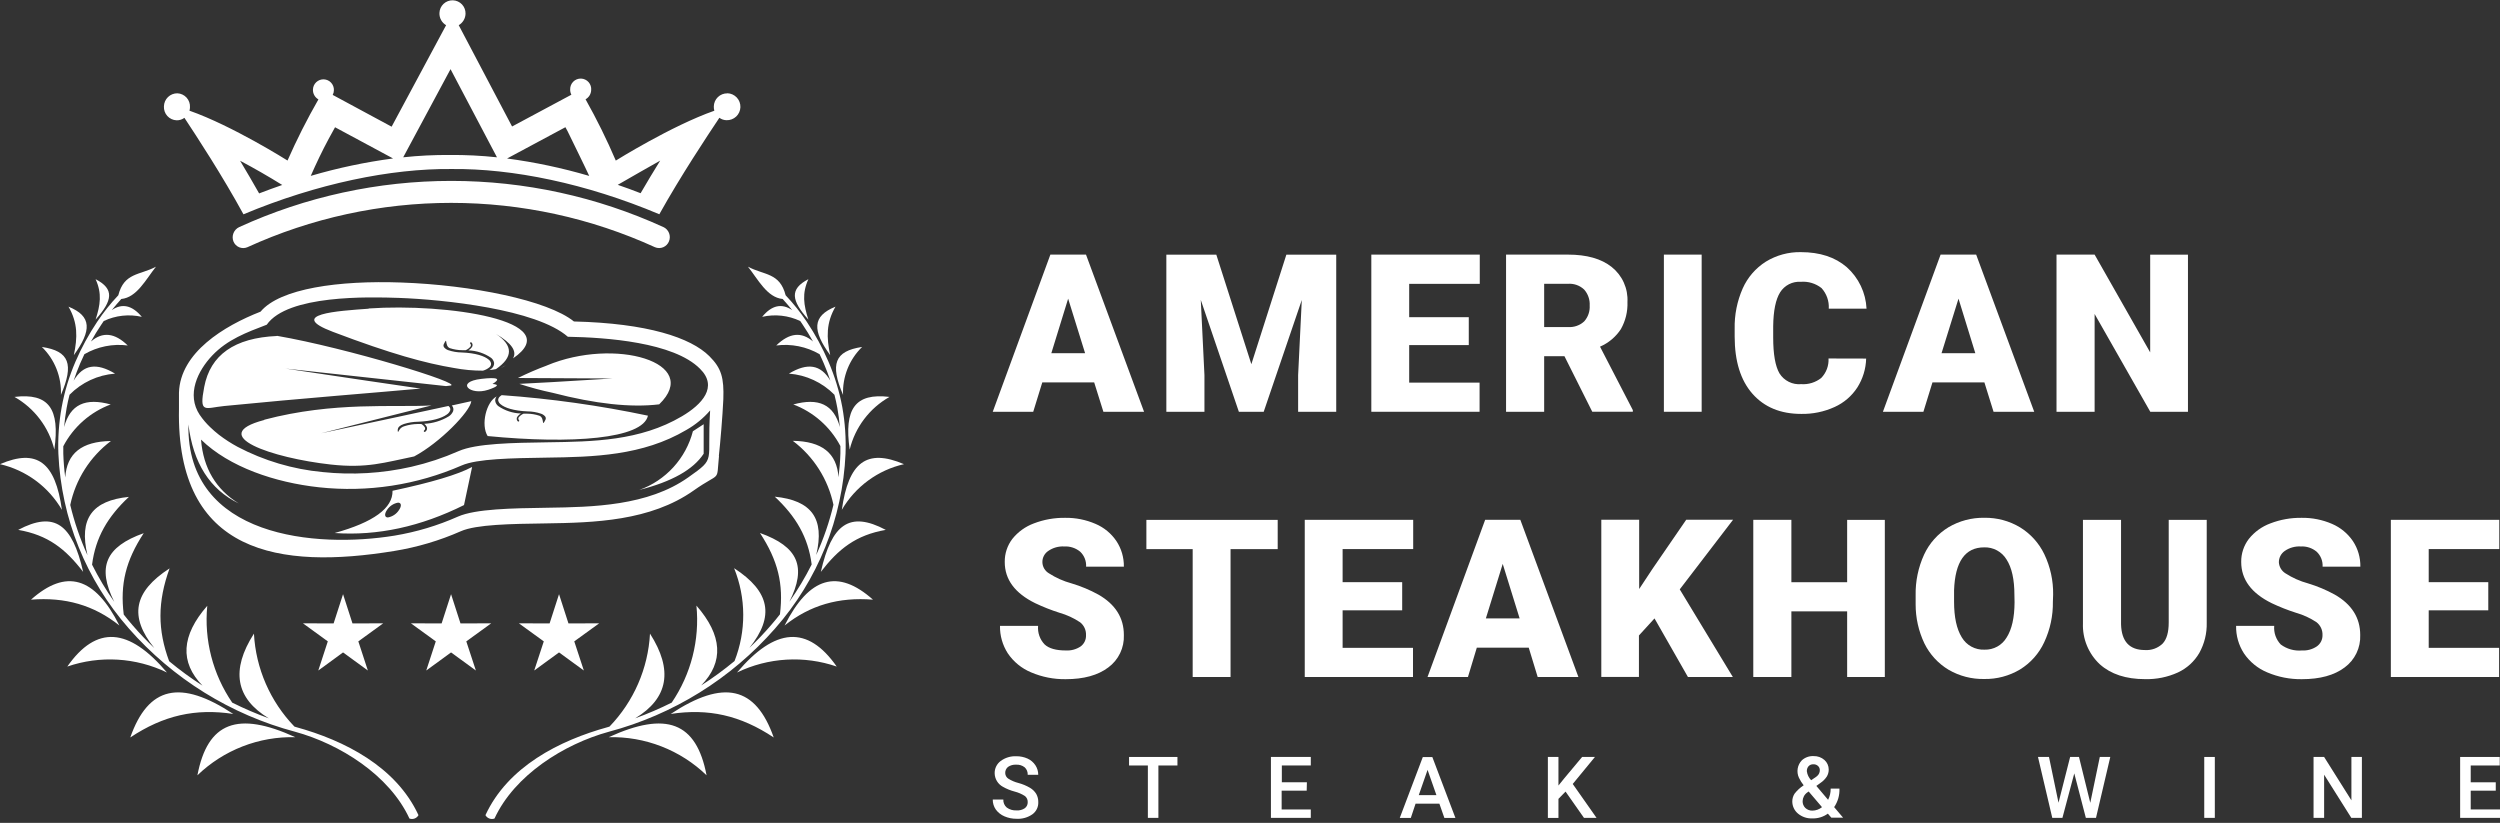 <svg width="319" height="105" viewBox="0 0 319 105" fill="none" xmlns="http://www.w3.org/2000/svg">
<rect x="0" y="0" width="319" height="105" fill="#333333" stroke="none"/>
<g clip-path="url(#clip0_8_6989)">
<path d="M139.619 48.798H132.995L131.84 52.542H126.675L134.028 32.488H138.574L145.982 52.542H140.792L139.619 48.798ZM134.15 45.067H138.458L136.295 38.109L134.15 45.067Z" fill="white"/>
<path d="M155.201 32.494L159.673 46.471L164.14 32.494H170.502V52.548H165.641V47.869L166.109 38.279L161.247 52.548H158.081L153.219 38.267L153.687 47.869V52.548H148.826V32.494H155.201Z" fill="white"/>
<path d="M187.415 44.034H179.812V48.823H188.794V52.542H174.981V32.488H188.818V36.219H179.812V40.473H187.415V44.034Z" fill="white"/>
<path d="M199.623 45.45H197.035V52.542H192.173V32.488H200.073C202.455 32.488 204.327 33.01 205.652 34.068C206.319 34.599 206.85 35.282 207.2 36.06C207.55 36.838 207.709 37.688 207.663 38.54C207.71 39.751 207.417 40.951 206.819 42.004C206.17 42.991 205.247 43.767 204.163 44.234L208.35 52.329V52.536H203.172L199.623 45.45ZM197.035 41.731H200.073C200.45 41.759 200.828 41.709 201.184 41.585C201.541 41.46 201.868 41.264 202.145 41.008C202.389 40.733 202.576 40.413 202.696 40.065C202.816 39.718 202.866 39.351 202.844 38.984C202.886 38.239 202.633 37.508 202.139 36.948C201.865 36.689 201.539 36.489 201.184 36.363C200.828 36.236 200.45 36.185 200.073 36.213H197.035V41.731Z" fill="white"/>
<path d="M217.131 52.542H212.312V32.488H217.131V52.542Z" fill="white"/>
<path d="M238.121 45.754C238.087 47.065 237.696 48.342 236.991 49.449C236.283 50.538 235.277 51.401 234.092 51.934C232.758 52.542 231.304 52.843 229.838 52.815C227.201 52.815 225.127 51.958 223.615 50.245C222.104 48.531 221.347 46.1 221.343 42.952V41.962C221.304 40.188 221.655 38.426 222.37 36.802C222.995 35.397 224.023 34.208 225.323 33.387C226.663 32.565 228.211 32.143 229.784 32.172C232.214 32.172 234.169 32.812 235.648 34.092C236.399 34.762 237.009 35.575 237.442 36.484C237.875 37.393 238.123 38.379 238.17 39.385H233.351C233.38 38.908 233.313 38.43 233.154 37.979C232.995 37.528 232.748 37.114 232.427 36.76C231.679 36.169 230.734 35.882 229.784 35.958C229.262 35.922 228.741 36.029 228.275 36.266C227.81 36.504 227.417 36.864 227.14 37.307C226.581 38.206 226.283 39.646 226.259 41.621V43.056C226.259 45.195 226.526 46.724 227.061 47.644C227.351 48.107 227.765 48.481 228.255 48.724C228.745 48.966 229.294 49.068 229.838 49.017C230.755 49.081 231.663 48.801 232.385 48.233C232.704 47.905 232.952 47.514 233.113 47.085C233.274 46.656 233.344 46.199 233.32 45.742L238.121 45.754Z" fill="white"/>
<path d="M253.21 48.798H246.58L245.426 52.542H240.26L247.62 32.488H252.159L259.567 52.542H254.377L253.21 48.798ZM247.741 45.067H252.05L249.905 38.109L247.741 45.067Z" fill="white"/>
<path d="M279.184 52.542H274.377L267.273 40.066V52.542H262.411V32.488H267.273L274.364 44.964V32.494H279.184V52.542Z" fill="white"/>
<path d="M138.574 81.055C138.589 80.739 138.529 80.425 138.398 80.137C138.267 79.85 138.069 79.597 137.82 79.402C137.01 78.862 136.12 78.452 135.183 78.187C134.13 77.851 133.1 77.445 132.102 76.971C129.501 75.695 128.202 73.941 128.206 71.709C128.19 70.648 128.53 69.612 129.173 68.767C129.891 67.87 130.841 67.185 131.92 66.786C133.195 66.296 134.552 66.054 135.918 66.075C137.249 66.055 138.568 66.318 139.789 66.847C140.873 67.306 141.8 68.071 142.457 69.047C143.094 70.012 143.424 71.148 143.405 72.304H138.586C138.607 71.952 138.551 71.599 138.422 71.271C138.293 70.942 138.094 70.646 137.839 70.402C137.269 69.929 136.542 69.688 135.803 69.728C135.078 69.686 134.359 69.887 133.761 70.299C133.524 70.456 133.33 70.672 133.199 70.924C133.067 71.177 133.002 71.459 133.009 71.744C133.017 72.029 133.096 72.307 133.24 72.553C133.385 72.799 133.589 73.004 133.834 73.149C134.729 73.728 135.709 74.164 136.739 74.443C137.925 74.796 139.07 75.275 140.154 75.871C142.325 77.115 143.409 78.837 143.405 81.037C143.436 81.834 143.272 82.627 142.927 83.346C142.582 84.065 142.066 84.689 141.424 85.163C140.099 86.164 138.286 86.664 135.985 86.664C134.47 86.686 132.967 86.39 131.573 85.795C130.364 85.294 129.329 84.449 128.595 83.364C127.923 82.32 127.576 81.1 127.599 79.858H132.46C132.422 80.291 132.477 80.727 132.622 81.137C132.766 81.547 132.997 81.921 133.299 82.234C133.852 82.744 134.751 83 136.003 83C136.673 83.037 137.336 82.856 137.893 82.483C138.115 82.319 138.292 82.103 138.411 81.854C138.53 81.605 138.586 81.331 138.574 81.055Z" fill="white"/>
<path d="M163.034 70.068H157.018V86.385H152.186V70.068H146.279V66.337H163.034V70.068Z" fill="white"/>
<path d="M178.919 77.877H171.317V82.665H180.299V86.385H166.486V66.33H180.323V70.062H171.317V74.285H178.919V77.877Z" fill="white"/>
<path d="M195.066 82.641H188.442L187.311 86.385H182.152L189.505 66.33H193.996L201.404 86.385H196.208L195.066 82.641ZM189.596 78.91H193.905L191.748 71.952L189.596 78.91Z" fill="white"/>
<path d="M211.115 78.91L209.128 81.085V86.373H204.327V66.318H209.158V75.16L210.842 72.608L215.162 66.318H221.142L214.336 75.203L221.112 86.385H215.381L211.115 78.91Z" fill="white"/>
<path d="M240.503 86.385H235.696V78.01H228.58V86.385H223.719V66.33H228.58V74.291H235.696V66.337H240.503V86.385Z" fill="white"/>
<path d="M261.949 76.771C261.978 78.558 261.6 80.329 260.843 81.948C260.179 83.386 259.105 84.595 257.756 85.424C256.378 86.247 254.797 86.668 253.192 86.64C251.598 86.672 250.026 86.266 248.647 85.467C247.312 84.667 246.238 83.497 245.553 82.1C244.809 80.534 244.427 78.821 244.435 77.087V75.963C244.4 74.169 244.77 72.391 245.517 70.761C246.184 69.321 247.263 68.112 248.616 67.284C250.005 66.461 251.596 66.04 253.21 66.069C254.809 66.043 256.383 66.464 257.756 67.284C259.101 68.11 260.18 69.306 260.861 70.73C261.624 72.333 262.006 74.09 261.98 75.865L261.949 76.771ZM257.039 75.932C257.039 73.939 256.705 72.426 256.036 71.393C255.741 70.903 255.321 70.502 254.819 70.23C254.317 69.957 253.751 69.824 253.18 69.843C250.749 69.843 249.469 71.666 249.339 75.312V76.783C249.339 78.752 249.667 80.259 250.318 81.316C250.613 81.82 251.04 82.233 251.553 82.512C252.066 82.79 252.645 82.923 253.229 82.896C253.795 82.914 254.355 82.778 254.852 82.505C255.348 82.231 255.761 81.829 256.048 81.341C256.711 80.308 257.045 78.813 257.057 76.868L257.039 75.932Z" fill="white"/>
<path d="M281.578 66.337V79.457C281.613 80.807 281.285 82.141 280.63 83.322C279.996 84.41 279.043 85.277 277.901 85.807C276.584 86.405 275.148 86.696 273.702 86.658C271.271 86.658 269.349 86.026 267.935 84.762C267.225 84.098 266.666 83.29 266.295 82.391C265.923 81.493 265.749 80.525 265.784 79.554V66.337H270.645V79.651C270.702 81.843 271.715 82.941 273.684 82.945C274.099 82.975 274.517 82.916 274.908 82.774C275.3 82.632 275.657 82.408 275.957 82.118C276.473 81.566 276.728 80.672 276.728 79.433V66.337H281.578Z" fill="white"/>
<path d="M296.351 81.055C296.365 80.74 296.304 80.425 296.173 80.138C296.042 79.851 295.845 79.599 295.597 79.402C294.787 78.862 293.897 78.452 292.96 78.187C291.907 77.851 290.878 77.445 289.879 76.971C287.278 75.695 285.978 73.941 285.978 71.709C285.963 70.647 286.306 69.611 286.95 68.767C287.669 67.87 288.618 67.185 289.697 66.786C290.97 66.296 292.325 66.055 293.689 66.075C295.022 66.055 296.343 66.318 297.566 66.847C298.647 67.311 299.573 68.074 300.234 69.047C300.871 70.012 301.201 71.148 301.182 72.304H296.363C296.383 71.951 296.326 71.598 296.196 71.27C296.066 70.941 295.866 70.645 295.61 70.402C295.043 69.928 294.318 69.687 293.58 69.727C292.855 69.686 292.136 69.887 291.538 70.299C291.303 70.461 291.112 70.678 290.98 70.931C290.849 71.184 290.782 71.466 290.784 71.751C290.801 72.033 290.885 72.307 291.028 72.55C291.172 72.793 291.372 72.998 291.611 73.149C292.507 73.728 293.486 74.164 294.516 74.443C295.695 74.798 296.834 75.277 297.913 75.871C300.084 77.115 301.168 78.837 301.164 81.037C301.195 81.834 301.031 82.627 300.686 83.346C300.34 84.065 299.825 84.689 299.183 85.163C297.858 86.164 296.035 86.664 293.714 86.664C292.196 86.685 290.692 86.389 289.296 85.795C288.089 85.293 287.056 84.448 286.324 83.364C285.649 82.321 285.302 81.1 285.327 79.858H290.189C290.152 80.29 290.207 80.725 290.351 81.135C290.494 81.544 290.723 81.919 291.021 82.234C291.8 82.814 292.765 83.087 293.732 83C294.401 83.037 295.065 82.856 295.622 82.483C295.851 82.323 296.038 82.109 296.165 81.86C296.292 81.611 296.356 81.335 296.351 81.055Z" fill="white"/>
<path d="M317.505 77.877H309.903V82.665H318.885V86.385H305.072V66.33H318.909V70.062H309.903V74.285H317.505V77.877Z" fill="white"/>
<path d="M131.136 102.361C131.143 102.21 131.115 102.06 131.053 101.922C130.99 101.785 130.896 101.664 130.777 101.571C130.377 101.314 129.938 101.123 129.477 101.006C128.952 100.869 128.447 100.665 127.976 100.398C127.659 100.229 127.394 99.978 127.208 99.671C127.022 99.364 126.922 99.013 126.918 98.654C126.914 98.354 126.982 98.057 127.115 97.787C127.248 97.518 127.443 97.284 127.684 97.104C128.257 96.681 128.959 96.466 129.671 96.497C130.169 96.489 130.663 96.591 131.117 96.794C131.525 96.98 131.873 97.277 132.12 97.651C132.357 98.012 132.481 98.435 132.479 98.867H131.136C131.145 98.689 131.116 98.512 131.05 98.347C130.984 98.182 130.882 98.034 130.753 97.913C130.442 97.668 130.053 97.547 129.659 97.572C129.295 97.55 128.934 97.648 128.632 97.852C128.512 97.945 128.417 98.065 128.354 98.203C128.29 98.34 128.261 98.491 128.267 98.642C128.269 98.785 128.306 98.925 128.375 99.05C128.444 99.175 128.543 99.281 128.662 99.359C129.064 99.61 129.503 99.797 129.963 99.912C130.474 100.049 130.964 100.253 131.421 100.52C131.752 100.711 132.03 100.983 132.229 101.31C132.405 101.629 132.493 101.99 132.485 102.355C132.497 102.653 132.436 102.95 132.306 103.219C132.177 103.488 131.984 103.722 131.743 103.898C131.153 104.313 130.44 104.517 129.72 104.476C129.187 104.482 128.659 104.377 128.17 104.166C127.733 103.982 127.353 103.684 127.07 103.303C126.806 102.928 126.668 102.479 126.675 102.021H128.024C128.013 102.213 128.047 102.405 128.123 102.583C128.199 102.76 128.315 102.917 128.462 103.042C128.826 103.306 129.271 103.435 129.72 103.406C130.094 103.435 130.468 103.334 130.777 103.121C130.893 103.031 130.985 102.916 131.048 102.784C131.11 102.652 131.14 102.507 131.136 102.361Z" fill="white"/>
<path d="M150.242 97.676H147.811V104.36H146.468V97.676H144.067V96.588H150.242V97.676Z" fill="white"/>
<path d="M166.735 100.89H163.538V103.285H167.257V104.36H162.171V96.588H167.257V97.676H163.563V99.821H166.759L166.735 100.89Z" fill="white"/>
<path d="M183.665 102.549H180.627L180.019 104.372H178.609L181.55 96.6H182.766L185.713 104.372H184.303L183.665 102.549ZM181.034 101.462H183.288L182.158 98.235L181.034 101.462Z" fill="white"/>
<path d="M199.763 101.006L198.858 101.936V104.366H197.509V96.588H198.858V100.234L199.605 99.31L201.878 96.588H203.513L200.681 100.034L203.719 104.36H202.115L199.763 101.006Z" fill="white"/>
<path d="M228.696 102.264C228.695 101.912 228.797 101.568 228.987 101.273C229.312 100.855 229.705 100.493 230.148 100.204C229.908 99.904 229.704 99.578 229.54 99.231C229.373 98.867 229.319 98.46 229.386 98.064C229.453 97.668 229.638 97.302 229.917 97.013C230.119 96.83 230.355 96.688 230.611 96.596C230.868 96.504 231.14 96.464 231.412 96.478C231.923 96.461 232.421 96.639 232.804 96.977C232.974 97.13 233.111 97.317 233.204 97.527C233.297 97.736 233.345 97.963 233.345 98.192C233.348 98.507 233.264 98.816 233.102 99.086C232.891 99.409 232.616 99.686 232.293 99.9L231.765 100.283L233.266 102.057C233.489 101.615 233.601 101.125 233.594 100.629H234.712C234.748 101.467 234.511 102.295 234.037 102.987L235.18 104.336H233.679L233.235 103.82C232.661 104.237 231.964 104.451 231.254 104.427C230.592 104.459 229.942 104.242 229.431 103.82C229.201 103.63 229.016 103.393 228.889 103.124C228.762 102.855 228.696 102.561 228.696 102.264ZM231.272 103.437C231.716 103.428 232.143 103.272 232.488 102.993L230.786 100.994L230.622 101.109C230.44 101.233 230.29 101.399 230.184 101.592C230.079 101.785 230.021 102.001 230.014 102.221C230.008 102.383 230.036 102.545 230.096 102.695C230.155 102.846 230.246 102.983 230.361 103.096C230.608 103.326 230.936 103.448 231.272 103.437ZM230.555 98.423C230.612 98.849 230.804 99.245 231.102 99.553L231.71 99.146L231.874 99.013C231.983 98.92 232.069 98.804 232.127 98.674C232.185 98.543 232.212 98.402 232.208 98.259C232.209 98.161 232.188 98.063 232.149 97.973C232.109 97.883 232.05 97.802 231.977 97.736C231.896 97.661 231.8 97.603 231.696 97.567C231.591 97.53 231.48 97.515 231.37 97.524C231.256 97.518 231.142 97.538 231.037 97.582C230.931 97.626 230.838 97.694 230.762 97.779C230.614 97.96 230.54 98.19 230.555 98.423Z" fill="white"/>
<path d="M266.72 102.44L267.935 96.588H269.272L267.449 104.36H266.154L264.678 98.684L263.165 104.36H261.87L260.047 96.588H261.451L262.666 102.428L264.149 96.588H265.279L266.72 102.44Z" fill="white"/>
<path d="M282.611 104.36H281.262V96.588H282.611V104.36Z" fill="white"/>
<path d="M301.377 104.36H300.028L296.558 98.849V104.36H295.209V96.588H296.558L300.04 102.124V96.588H301.377V104.36Z" fill="white"/>
<path d="M318.459 100.89H315.263V103.285H319V104.36H313.914V96.588H318.964V97.676H315.263V99.821H318.459V100.89Z" fill="white"/>
<path fill-rule="evenodd" clip-rule="evenodd" d="M25.505 52.961C25.884 53.516 26.32 54.029 26.806 54.492C27.165 54.84 27.542 55.169 27.936 55.477C28.689 56.054 29.488 56.571 30.324 57.02C33.692 58.788 37.373 59.88 41.16 60.235C44.949 60.634 48.778 60.406 52.493 59.561C54.557 59.088 56.572 58.421 58.509 57.567C60.764 56.571 65.407 56.504 69.934 56.437C75.647 56.352 81.669 56.273 87.004 53.125C89.581 51.606 91.665 49.364 89.314 47.048C85.953 43.663 77.318 43.056 72.456 42.97C68.427 39.446 56.571 38.218 50.883 38.012C47.006 37.878 36.693 37.617 34.037 41.433C31.461 42.417 29.03 43.311 27.079 45.365C25.256 47.291 23.737 50.324 25.499 52.961H25.505ZM50.792 64.137C50.504 64.188 50.229 64.298 49.986 64.46C49.742 64.623 49.534 64.833 49.376 65.079C49.023 65.601 49.072 66.027 49.497 66.027C49.786 65.975 50.061 65.864 50.304 65.701C50.548 65.538 50.755 65.326 50.913 65.079C51.272 64.562 51.217 64.137 50.792 64.137ZM62.842 48.993C63.742 49.066 63.555 49.315 62.283 49.74C59.968 50.512 58.029 48.731 61.438 48.343C63.496 48.103 63.965 48.32 62.842 48.993ZM25.663 56.103C29.255 59.597 35.095 61.572 40.722 62.18C46.92 62.85 53.185 61.891 58.898 59.397C60.861 58.528 65.352 58.461 69.721 58.394C75.732 58.309 81.991 58.163 87.576 54.863C88.723 54.212 89.751 53.37 90.614 52.372C90.177 59.147 91.477 58.333 87.819 60.916C82.671 64.562 75.628 64.702 69.861 64.787C65.34 64.854 60.691 64.927 58.436 65.917C55.848 67.069 53.124 67.885 50.33 68.348C40.412 69.965 23.785 68.646 24.041 54.158C24.644 59.093 26.787 62.453 30.47 64.24C27.565 62.465 25.937 59.731 25.651 56.109L25.663 56.103ZM89.788 54.116V57.896C88.463 59.921 85.728 61.461 81.584 62.514C83.245 61.915 84.735 60.92 85.925 59.616C87.115 58.311 87.97 56.736 88.414 55.027L89.812 54.116H89.788ZM50.087 62.623C55.062 61.562 58.447 60.549 60.241 59.585C59.557 62.826 59.212 64.447 59.208 64.447C53.67 67.206 48.166 68.395 42.697 68.014C47.672 66.636 50.135 64.84 50.087 62.623ZM47.048 39.361C56.905 38.674 72.511 40.91 65.461 45.729C65.996 44.814 65.271 43.775 63.286 42.612C65.494 44.087 65.494 45.582 63.286 47.097C63.009 47.156 62.729 47.198 62.447 47.224C62.558 47.158 62.662 47.081 62.757 46.993C62.853 46.91 62.929 46.806 62.979 46.689C63.029 46.572 63.053 46.446 63.049 46.319C63.009 46.056 62.87 45.819 62.66 45.657C61.807 45.069 60.803 44.74 59.767 44.709C59.94 44.607 60.089 44.47 60.205 44.307C60.273 44.219 60.308 44.108 60.301 43.997C60.294 43.885 60.247 43.779 60.168 43.7C60.145 43.68 60.116 43.67 60.086 43.67C60.056 43.67 60.027 43.68 60.004 43.7C59.985 43.72 59.974 43.747 59.974 43.776C59.974 43.804 59.985 43.831 60.004 43.852C60.055 43.898 60.087 43.962 60.092 44.031C60.098 44.1 60.077 44.168 60.035 44.222C59.873 44.423 59.664 44.582 59.427 44.684H58.977C58.44 44.68 57.907 44.592 57.397 44.423C56.686 44.137 57.166 42.825 56.632 43.906C56.595 43.976 56.581 44.056 56.591 44.134C56.601 44.212 56.634 44.285 56.686 44.344C56.825 44.499 57 44.616 57.197 44.684C57.753 44.871 58.336 44.969 58.923 44.976C60.679 45.043 61.834 45.432 62.356 45.887C62.519 46.01 62.628 46.191 62.66 46.392C62.665 46.48 62.65 46.568 62.615 46.649C62.58 46.731 62.527 46.803 62.459 46.86C62.217 47.064 61.933 47.213 61.627 47.297C60.389 47.301 59.154 47.187 57.938 46.957C54.292 46.349 49.923 45.17 42.466 42.339C36.547 40.09 43.122 39.671 47.036 39.391L47.048 39.361ZM64.556 46.586C64.356 46.742 64.132 46.865 63.894 46.951C64.122 46.843 64.343 46.722 64.556 46.586ZM33.727 53.557C42.618 51.205 50.348 52.013 55.064 51.733L40.965 55.288C48.33 53.721 53.749 52.558 57.221 51.8C57.27 51.836 57.313 51.879 57.349 51.928C57.403 51.992 57.439 52.068 57.454 52.151C57.469 52.233 57.462 52.317 57.434 52.396C57.345 52.604 57.194 52.78 57.002 52.9C56.364 53.362 55.106 53.745 53.356 53.812C52.737 53.82 52.123 53.918 51.533 54.103C51.308 54.172 51.101 54.288 50.925 54.444C50.652 54.699 50.761 55.234 50.81 55.1C50.901 54.927 51.014 54.766 51.144 54.62C51.294 54.499 51.468 54.412 51.654 54.365C52.188 54.2 52.743 54.112 53.301 54.103H53.757C53.956 54.207 54.119 54.368 54.225 54.565C54.25 54.632 54.252 54.705 54.23 54.772C54.208 54.84 54.163 54.898 54.103 54.936C54.084 54.956 54.073 54.984 54.073 55.012C54.073 55.04 54.084 55.068 54.103 55.088C54.127 55.107 54.156 55.118 54.186 55.118C54.216 55.118 54.245 55.107 54.268 55.088C54.363 55.023 54.435 54.928 54.47 54.818C54.505 54.708 54.502 54.589 54.462 54.48C54.387 54.32 54.272 54.182 54.128 54.079C55.233 54.027 56.309 53.701 57.258 53.131C57.508 52.974 57.704 52.742 57.817 52.469C57.857 52.355 57.866 52.234 57.845 52.115C57.824 51.997 57.772 51.886 57.695 51.794L57.646 51.74C58.661 51.521 59.469 51.332 60.138 51.187C60.004 52.517 56.121 56.498 52.846 58.242C49.084 59.008 46.835 59.785 42.217 59.275C34.742 58.449 26.228 55.562 33.709 53.593L33.727 53.557ZM69.764 46.641C78.466 42.995 89.624 46.264 84.112 51.594C80.522 52.031 75.991 51.541 70.517 50.123C69.079 49.821 67.659 49.44 66.264 48.981C67.844 48.916 71.804 48.687 78.144 48.294L66.087 48.233C67.288 47.638 68.519 47.106 69.776 46.641H69.764ZM62.241 55.671C61.305 54.213 62.064 51.235 63.383 50.579C63.245 50.736 63.175 50.941 63.189 51.15C63.226 51.412 63.363 51.649 63.572 51.812C64.425 52.4 65.429 52.729 66.464 52.761C66.294 52.862 66.145 52.996 66.027 53.156C65.957 53.244 65.924 53.355 65.931 53.468C65.939 53.58 65.988 53.685 66.069 53.763C66.091 53.783 66.119 53.794 66.148 53.794C66.177 53.794 66.206 53.783 66.227 53.763C66.246 53.744 66.257 53.718 66.257 53.69C66.257 53.663 66.246 53.637 66.227 53.617C66.177 53.569 66.146 53.504 66.141 53.435C66.135 53.365 66.155 53.296 66.197 53.241C66.362 53.045 66.57 52.889 66.805 52.785H67.248C67.785 52.788 68.318 52.877 68.828 53.046C69.539 53.326 69.059 54.644 69.6 53.563C69.636 53.492 69.65 53.411 69.64 53.333C69.63 53.254 69.597 53.179 69.545 53.119C69.404 52.965 69.227 52.85 69.029 52.785C68.475 52.595 67.894 52.496 67.309 52.493C65.553 52.42 64.392 52.037 63.869 51.575C63.707 51.452 63.599 51.272 63.565 51.071C63.565 50.984 63.583 50.897 63.618 50.818C63.654 50.738 63.706 50.667 63.772 50.609C63.847 50.536 63.93 50.473 64.021 50.421C70.293 50.867 76.526 51.742 82.678 53.04C82.033 56.012 72.954 56.686 62.235 55.641L62.241 55.671ZM35.326 42.849C44.277 44.392 59.239 48.981 57.476 49.199L56.911 49.266L36.425 47.03C44.706 48.27 50.453 49.12 53.666 49.582C48.087 50.093 38.844 50.798 28.617 51.806C26.143 52.05 25.384 52.87 26.058 49.376C26.836 45.28 29.925 43.112 35.326 42.873V42.849ZM91.745 58.181C91.392 61.688 92.061 60.083 88.505 62.593C82.987 66.489 75.823 66.695 69.636 66.786C65.261 66.847 60.77 66.914 58.807 67.783C56.09 68.981 53.231 69.829 50.299 70.305C35.715 72.687 22.467 70.736 22.837 52.165C22.837 51.484 22.837 50.755 22.837 50.099C22.995 44.988 28.58 41.591 33.247 39.768C35.721 36.802 43.25 35.763 51.205 36.049C60.205 36.365 69.879 38.316 73.234 41.02C82.611 41.245 88.135 43.08 90.511 45.444C92.073 46.993 92.389 48.233 92.297 50.944C92.206 53.028 91.903 56.589 91.726 58.181H91.745Z" fill="white"/>
<path fill-rule="evenodd" clip-rule="evenodd" d="M1.847 50.646C6.229 50.117 7.669 52.153 6.934 57.367C6.589 55.959 5.96 54.637 5.085 53.481C4.21 52.325 3.109 51.36 1.847 50.646ZM5.342 44.271C6.155 45.063 6.791 46.017 7.21 47.071C7.629 48.126 7.821 49.257 7.772 50.391C9.45 46.477 8.866 44.794 5.342 44.271ZM0 59.227C1.645 59.606 3.195 60.32 4.554 61.322C5.913 62.324 7.051 63.595 7.9 65.054C7.055 58.977 4.734 57.197 0 59.227ZM2.321 67.613C6.126 68.269 8.362 70.043 10.61 72.973C9.231 66.896 6.964 65.152 2.321 67.613ZM3.956 76.516C8.423 72.541 12.081 73.568 15.235 79.815C11.972 77.208 8.307 76.169 3.956 76.516ZM8.587 85.054C12.76 83.617 17.333 83.89 21.306 85.813C16.444 80.071 12.306 79.736 8.587 85.054ZM16.621 94.102C20.875 91.27 24.964 90.365 29.765 91.1C23.02 86.652 18.93 87.558 16.621 94.102ZM25.189 98.927C26.49 92.121 30.33 90.705 37.684 94.066C35.383 94.008 33.093 94.408 30.948 95.243C28.804 96.078 26.846 97.33 25.189 98.927ZM8.739 39.13C11.735 40.345 11.698 42.168 9.419 45.322C9.906 43.05 9.936 41.19 8.739 39.13ZM12.197 35.623C13.029 37.447 12.804 38.911 12.197 40.783C14.372 38.352 14.627 36.881 12.197 35.623ZM14.159 51.618C10.872 50.707 8.957 51.618 8.18 54.492C8.253 53.678 8.356 52.864 8.502 52.062C8.605 51.497 8.727 50.931 8.872 50.372C10.419 48.8 12.483 47.841 14.682 47.674C12.324 46.258 10.623 46.489 9.395 48.574C9.638 47.844 9.918 47.115 10.228 46.38C10.398 45.985 10.58 45.59 10.768 45.195C12.44 44.227 14.383 43.836 16.299 44.083C14.642 42.462 13.078 42.294 11.607 43.578C12.02 42.837 12.464 42.102 12.944 41.397L13.236 40.965C14.75 40.245 16.463 40.057 18.097 40.43C16.858 38.947 15.577 38.662 14.257 39.574C14.658 39.075 15.071 38.601 15.472 38.151C17.459 37.963 18.602 35.666 19.902 34.031C17.824 35.137 15.837 34.773 15.095 37.677C14.103 38.725 13.202 39.855 12.403 41.056C11.325 42.663 10.398 44.366 9.632 46.143C8.827 48.008 8.235 49.959 7.87 51.958C7.516 53.919 7.376 55.911 7.45 57.902C7.818 66.142 10.992 74.009 16.444 80.198C22.052 86.598 29.437 91.184 37.659 93.373C43.353 94.935 49.686 98.897 52.244 104.445C52.456 104.523 52.689 104.522 52.901 104.443C53.113 104.364 53.289 104.212 53.399 104.014C50.548 97.84 43.985 94.485 37.763 92.772L37.568 92.711C34.476 89.506 32.642 85.295 32.403 80.849C29.425 85.499 30.057 89.103 34.299 91.659C32.706 91.081 31.147 90.412 29.631 89.654C27.156 86.036 26.029 81.663 26.447 77.299C23.125 81.1 22.922 84.495 25.839 87.484C24.358 86.537 22.937 85.498 21.585 84.373C20.109 80.399 20.084 76.795 21.64 72.523C17.058 75.501 16.438 78.649 19.689 82.69C18.718 81.772 17.796 80.804 16.924 79.791C16.535 79.341 16.153 78.879 15.788 78.412C15.314 74.534 16.037 71.551 18.34 68.032C13.479 69.77 12.342 72.335 14.585 76.801C13.523 75.289 12.574 73.701 11.747 72.049C12.191 68.585 13.734 65.936 16.45 63.401C11.783 63.869 10.039 66.154 11.163 70.84C10.227 68.78 9.49 66.635 8.964 64.434C9.649 61.176 11.493 58.276 14.153 56.273C10.428 56.328 8.526 57.841 8.325 60.922C8.191 59.914 8.108 58.9 8.076 57.883C8.076 57.568 8.076 57.276 8.076 56.941C9.372 54.467 11.54 52.562 14.159 51.594V51.618Z" fill="white"/>
<path fill-rule="evenodd" clip-rule="evenodd" d="M113.5 50.646C109.119 50.117 107.678 52.153 108.42 57.367C108.762 55.959 109.39 54.636 110.264 53.48C111.138 52.324 112.239 51.359 113.5 50.646ZM110.006 44.271C109.193 45.063 108.556 46.017 108.137 47.071C107.719 48.126 107.527 49.257 107.575 50.391C105.898 46.477 106.481 44.794 110.006 44.271ZM115.348 59.227C113.697 59.603 112.141 60.314 110.777 61.317C109.413 62.319 108.269 63.591 107.417 65.054C108.268 58.977 110.583 57.197 115.348 59.227ZM113.026 67.613C109.228 68.269 106.986 70.043 104.737 72.973C106.117 66.896 108.383 65.152 113.026 67.613ZM111.391 76.516C106.925 72.541 103.266 73.568 100.113 79.815C103.376 77.208 107.04 76.169 111.391 76.516ZM106.767 85.054C102.591 83.616 98.016 83.889 94.042 85.813C98.903 80.071 103.042 79.736 106.767 85.054ZM98.727 94.102C94.473 91.27 90.383 90.365 85.582 91.1C92.328 86.652 96.424 87.558 98.727 94.102ZM90.158 98.927C88.858 92.121 85.017 90.705 77.67 94.066C79.97 94.008 82.258 94.408 84.402 95.243C86.546 96.077 88.503 97.33 90.158 98.927ZM106.609 39.13C103.613 40.345 103.649 42.168 105.934 45.322C105.448 43.05 105.412 41.19 106.609 39.13ZM103.151 35.623C102.318 37.447 102.543 38.911 103.151 40.783C100.975 38.352 100.72 36.881 103.151 35.623ZM101.194 51.618C104.476 50.707 106.39 51.618 107.168 54.492C107.095 53.678 106.992 52.864 106.846 52.062C106.743 51.497 106.621 50.931 106.475 50.372C104.929 48.8 102.865 47.841 100.666 47.674C103.023 46.258 104.725 46.489 105.953 48.574C105.709 47.844 105.436 47.115 105.12 46.38C104.95 45.985 104.774 45.59 104.579 45.195C102.908 44.227 100.965 43.836 99.049 44.083C100.71 42.462 102.274 42.294 103.74 43.578C103.327 42.837 102.884 42.102 102.404 41.397L102.112 40.965C100.598 40.244 98.885 40.056 97.25 40.43C98.466 38.947 99.744 38.662 101.085 39.574C100.684 39.075 100.271 38.601 99.869 38.151C97.882 37.963 96.74 35.666 95.439 34.031C97.518 35.137 99.505 34.773 100.246 37.677C101.239 38.726 102.141 39.856 102.944 41.056C104.018 42.665 104.944 44.367 105.709 46.143C106.514 48.009 107.107 49.96 107.478 51.958C107.826 53.919 107.965 55.911 107.891 57.902C107.523 66.142 104.35 74.009 98.897 80.198C93.29 86.598 85.905 91.184 77.682 93.373C71.988 94.935 65.656 98.897 63.097 104.445C62.885 104.523 62.652 104.522 62.441 104.443C62.229 104.364 62.052 104.212 61.943 104.014C64.793 97.84 71.356 94.485 77.579 92.772L77.773 92.711C80.866 89.506 82.7 85.295 82.939 80.849C85.917 85.499 85.285 89.103 81.043 91.659C82.636 91.081 84.194 90.412 85.71 89.654C88.18 86.025 89.297 81.644 88.864 77.275C92.186 81.075 92.389 84.47 89.472 87.46C90.953 86.513 92.374 85.474 93.726 84.349C95.227 80.538 95.208 76.296 93.671 72.499C98.253 75.476 98.873 78.624 95.622 82.665C96.593 81.748 97.516 80.78 98.387 79.767C98.782 79.317 99.158 78.855 99.523 78.387C99.997 74.51 99.274 71.526 96.971 68.008C101.832 69.746 102.975 72.31 100.726 76.777C101.79 75.265 102.741 73.677 103.57 72.025C103.121 68.561 101.577 65.911 98.861 63.377C103.528 63.845 105.272 66.13 104.148 70.815C105.087 68.757 105.824 66.612 106.348 64.41C105.662 61.151 103.818 58.252 101.158 56.249C104.883 56.303 106.785 57.817 106.992 60.898C107.119 59.889 107.204 58.868 107.235 57.859C107.235 57.543 107.235 57.252 107.235 56.917C105.944 54.461 103.793 52.566 101.194 51.594V51.618Z" fill="white"/>
<path fill-rule="evenodd" clip-rule="evenodd" d="M35.994 23.609C35.01 23.95 34.033 24.306 33.065 24.679C32.275 23.285 31.465 21.895 30.634 20.51C32.457 21.476 34.28 22.527 36.025 23.609H35.994ZM42.752 16.238C42.478 16.73 42.199 17.228 41.931 17.733C41.105 19.27 40.357 20.838 39.652 22.442C43.09 21.432 46.601 20.689 50.154 20.218L42.752 16.238ZM57.488 8.824L51.448 20.072C53.428 19.859 55.418 19.76 57.409 19.775C59.415 19.759 61.419 19.859 63.413 20.072L57.488 8.824ZM72.146 16.232L64.702 20.224C68.248 20.694 71.753 21.438 75.185 22.448C74.972 21.944 72.42 16.736 72.42 16.736L72.146 16.232ZM84.246 20.486C83.389 21.871 82.55 23.257 81.742 24.654C80.79 24.282 79.817 23.925 78.825 23.585C79.311 23.287 84.002 20.625 84.258 20.486H84.246ZM92.808 11.911C92.358 11.904 91.923 12.077 91.6 12.39C91.276 12.703 91.09 13.132 91.082 13.582C91.076 13.767 91.099 13.951 91.149 14.129C85.68 16.049 78.576 20.492 78.576 20.492C77.431 17.817 76.143 15.206 74.717 12.671C74.928 12.553 75.105 12.382 75.231 12.176C75.357 11.969 75.427 11.733 75.434 11.492C75.451 11.309 75.43 11.126 75.373 10.951C75.316 10.777 75.224 10.617 75.103 10.48C74.981 10.343 74.833 10.232 74.668 10.154C74.502 10.076 74.322 10.033 74.139 10.027C73.956 10.021 73.774 10.053 73.603 10.12C73.433 10.187 73.278 10.289 73.149 10.418C73.019 10.547 72.917 10.701 72.849 10.871C72.781 11.041 72.749 11.223 72.754 11.406C72.747 11.643 72.799 11.877 72.906 12.087L65.34 16.14L58.534 3.215C58.79 3.065 59.005 2.853 59.157 2.598C59.309 2.343 59.394 2.053 59.403 1.756C59.416 1.315 59.254 0.886 58.952 0.564C58.649 0.242 58.231 0.053 57.789 0.039C57.348 0.026 56.919 0.188 56.597 0.491C56.275 0.793 56.086 1.211 56.072 1.653C56.059 1.966 56.13 2.277 56.28 2.552C56.43 2.828 56.653 3.057 56.923 3.215L49.971 16.165L42.454 12.111C42.553 11.924 42.605 11.716 42.606 11.504C42.617 11.149 42.487 10.805 42.244 10.546C42.002 10.287 41.666 10.136 41.312 10.124C40.957 10.113 40.612 10.243 40.354 10.486C40.095 10.729 39.943 11.064 39.932 11.419C39.92 11.673 39.979 11.926 40.103 12.149C40.226 12.373 40.409 12.557 40.631 12.683C39.18 15.212 37.863 17.817 36.687 20.486C36.687 20.486 29.65 16.043 24.174 14.123C24.219 13.979 24.241 13.83 24.241 13.679C24.253 13.457 24.222 13.235 24.147 13.025C24.073 12.816 23.958 12.623 23.809 12.457C23.66 12.293 23.48 12.159 23.278 12.064C23.077 11.969 22.859 11.915 22.637 11.905C22.188 11.9 21.755 12.073 21.433 12.386C21.11 12.699 20.925 13.127 20.917 13.576C20.905 13.798 20.937 14.021 21.011 14.23C21.085 14.44 21.2 14.633 21.349 14.798C21.498 14.963 21.679 15.097 21.88 15.191C22.081 15.286 22.299 15.34 22.521 15.351C22.884 15.364 23.24 15.252 23.53 15.034C25.11 17.417 28.392 22.442 31.066 27.346C40.473 23.415 49.904 21.488 57.628 21.567C65.376 21.488 74.759 23.39 84.13 27.34C86.865 22.436 90.207 17.404 91.793 15.028C92.055 15.224 92.372 15.332 92.699 15.338C93.155 15.354 93.598 15.187 93.932 14.876C94.265 14.564 94.461 14.132 94.476 13.676C94.491 13.22 94.325 12.777 94.013 12.443C93.701 12.11 93.27 11.914 92.814 11.899L92.808 11.911ZM84.647 28.975C76.153 25.093 66.924 23.083 57.586 23.083C48.247 23.083 39.018 25.093 30.525 28.975C30.193 29.128 29.932 29.402 29.794 29.74C29.657 30.079 29.653 30.457 29.783 30.798C29.849 30.966 29.947 31.119 30.073 31.248C30.199 31.377 30.349 31.48 30.515 31.55C30.681 31.619 30.86 31.655 31.04 31.654C31.22 31.654 31.398 31.617 31.564 31.546C39.727 27.817 48.596 25.887 57.571 25.887C66.545 25.887 75.414 27.817 83.577 31.546C83.743 31.616 83.922 31.652 84.103 31.652C84.284 31.652 84.463 31.615 84.629 31.545C84.796 31.475 84.946 31.372 85.072 31.243C85.198 31.113 85.298 30.96 85.364 30.792C85.501 30.454 85.503 30.077 85.369 29.737C85.236 29.398 84.977 29.123 84.647 28.969V28.975Z" fill="white"/>
<path fill-rule="evenodd" clip-rule="evenodd" d="M43.773 75.817L42.569 79.548L38.656 79.536L41.828 81.839L40.613 85.558L43.773 83.249L46.939 85.558L45.723 81.839L48.896 79.536L44.976 79.548L43.773 75.817Z" fill="white"/>
<path fill-rule="evenodd" clip-rule="evenodd" d="M57.555 75.817L56.352 79.548L52.432 79.536L55.605 81.839L54.389 85.558L57.555 83.249L60.721 85.558L59.5 81.839L62.678 79.536L58.758 79.548L57.555 75.817Z" fill="white"/>
<path fill-rule="evenodd" clip-rule="evenodd" d="M71.332 75.817L70.129 79.548L66.209 79.536L69.387 81.839L68.166 85.558L71.332 83.249L74.498 85.558L73.276 81.839L76.455 79.536L72.535 79.548L71.332 75.817Z" fill="white"/>
</g>
<defs>
<clipPath id="clip0_8_6989">
<rect width="319" height="104.47" fill="white"/>
</clipPath>
</defs>
</svg>
